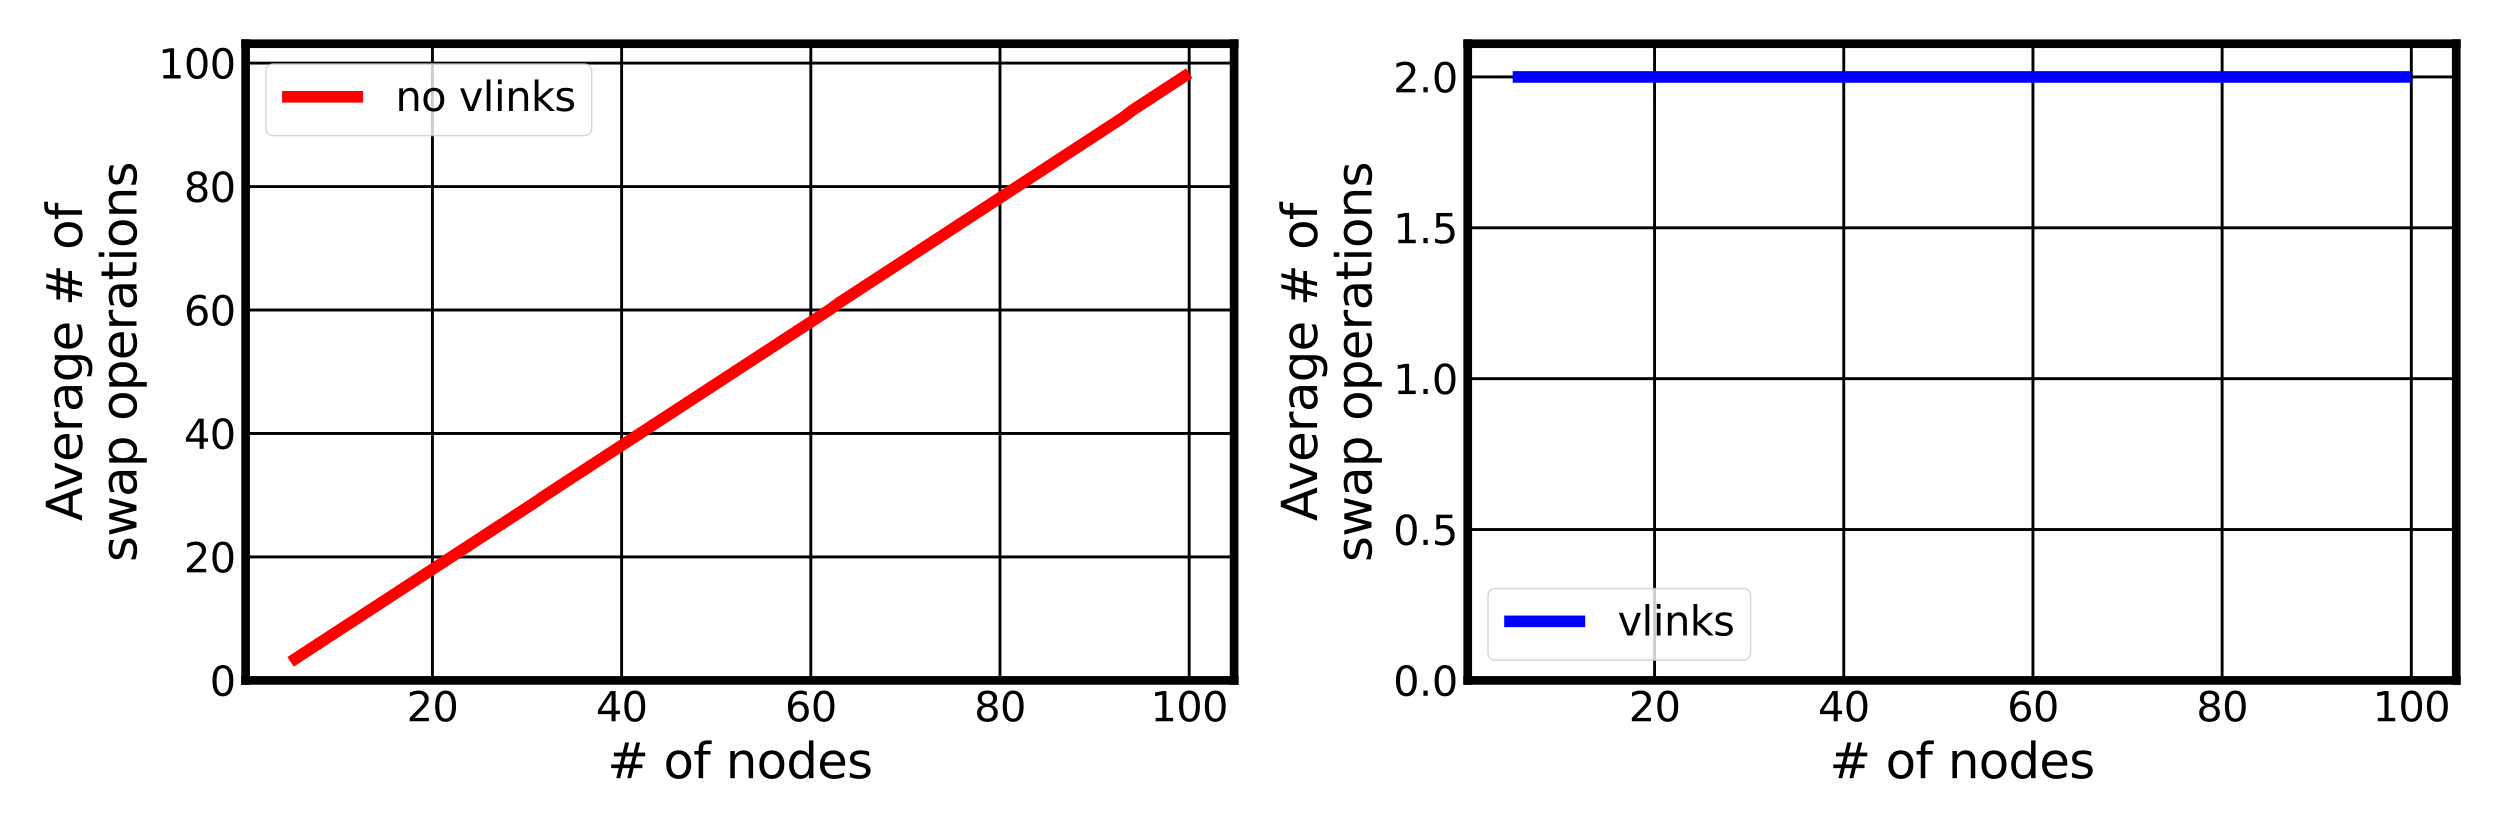 <?xml version="1.0" encoding="utf-8" standalone="no"?>
<!DOCTYPE svg PUBLIC "-//W3C//DTD SVG 1.1//EN"
  "http://www.w3.org/Graphics/SVG/1.1/DTD/svg11.dtd">
<svg xmlns:xlink="http://www.w3.org/1999/xlink" width="864pt" height="288pt" viewBox="0 0 864 288" xmlns="http://www.w3.org/2000/svg" version="1.1">
 <defs>
  <style type="text/css">*{stroke-linejoin: round; stroke-linecap: butt}</style>
 </defs>
 <g id="figure_1">
  <g id="patch_1">
   <path d="M 0 288 
L 864 288 
L 864 0 
L 0 0 
z
" style="fill: #ffffff"/>
  </g>
  <g id="axes_1">
   <g id="patch_2">
    <path d="M 84.882 235.14 
L 426.51 235.14 
L 426.51 15.12 
L 84.882 15.12 
z
" style="fill: #ffffff"/>
   </g>
   <g id="matplotlib.axis_1">
    <g id="xtick_1">
     <g id="line2d_1">
      <path d="M 149.448 235.14 
L 149.448 15.12 
" clip-path="url(#p1655f46c1a)" style="fill: none; stroke: #000000"/>
     </g>
     <g id="line2d_2"/>
     <g id="text_1">
      <!-- 20 -->
      <g transform="translate(140.541 249.278) scale(0.14 -0.14)">
       <defs>
        <path id="DejaVuSans-32" d="M 1228 531 
L 3431 531 
L 3431 0 
L 469 0 
L 469 531 
Q 828 903 1448 1529 
Q 2069 2156 2228 2338 
Q 2531 2678 2651 2914 
Q 2772 3150 2772 3378 
Q 2772 3750 2511 3984 
Q 2250 4219 1831 4219 
Q 1534 4219 1204 4116 
Q 875 4013 500 3803 
L 500 4441 
Q 881 4594 1212 4672 
Q 1544 4750 1819 4750 
Q 2544 4750 2975 4387 
Q 3406 4025 3406 3419 
Q 3406 3131 3298 2873 
Q 3191 2616 2906 2266 
Q 2828 2175 2409 1742 
Q 1991 1309 1228 531 
z
" transform="scale(0.016)"/>
        <path id="DejaVuSans-30" d="M 2034 4250 
Q 1547 4250 1301 3770 
Q 1056 3291 1056 2328 
Q 1056 1369 1301 889 
Q 1547 409 2034 409 
Q 2525 409 2770 889 
Q 3016 1369 3016 2328 
Q 3016 3291 2770 3770 
Q 2525 4250 2034 4250 
z
M 2034 4750 
Q 2819 4750 3233 4129 
Q 3647 3509 3647 2328 
Q 3647 1150 3233 529 
Q 2819 -91 2034 -91 
Q 1250 -91 836 529 
Q 422 1150 422 2328 
Q 422 3509 836 4129 
Q 1250 4750 2034 4750 
z
" transform="scale(0.016)"/>
       </defs>
       <use xlink:href="#DejaVuSans-32"/>
       <use xlink:href="#DejaVuSans-30" x="63.623"/>
      </g>
     </g>
    </g>
    <g id="xtick_2">
     <g id="line2d_3">
      <path d="M 214.831 235.14 
L 214.831 15.12 
" clip-path="url(#p1655f46c1a)" style="fill: none; stroke: #000000"/>
     </g>
     <g id="line2d_4"/>
     <g id="text_2">
      <!-- 40 -->
      <g transform="translate(205.924 249.278) scale(0.14 -0.14)">
       <defs>
        <path id="DejaVuSans-34" d="M 2419 4116 
L 825 1625 
L 2419 1625 
L 2419 4116 
z
M 2253 4666 
L 3047 4666 
L 3047 1625 
L 3713 1625 
L 3713 1100 
L 3047 1100 
L 3047 0 
L 2419 0 
L 2419 1100 
L 313 1100 
L 313 1709 
L 2253 4666 
z
" transform="scale(0.016)"/>
       </defs>
       <use xlink:href="#DejaVuSans-34"/>
       <use xlink:href="#DejaVuSans-30" x="63.623"/>
      </g>
     </g>
    </g>
    <g id="xtick_3">
     <g id="line2d_5">
      <path d="M 280.215 235.14 
L 280.215 15.12 
" clip-path="url(#p1655f46c1a)" style="fill: none; stroke: #000000"/>
     </g>
     <g id="line2d_6"/>
     <g id="text_3">
      <!-- 60 -->
      <g transform="translate(271.307 249.278) scale(0.14 -0.14)">
       <defs>
        <path id="DejaVuSans-36" d="M 2113 2584 
Q 1688 2584 1439 2293 
Q 1191 2003 1191 1497 
Q 1191 994 1439 701 
Q 1688 409 2113 409 
Q 2538 409 2786 701 
Q 3034 994 3034 1497 
Q 3034 2003 2786 2293 
Q 2538 2584 2113 2584 
z
M 3366 4563 
L 3366 3988 
Q 3128 4100 2886 4159 
Q 2644 4219 2406 4219 
Q 1781 4219 1451 3797 
Q 1122 3375 1075 2522 
Q 1259 2794 1537 2939 
Q 1816 3084 2150 3084 
Q 2853 3084 3261 2657 
Q 3669 2231 3669 1497 
Q 3669 778 3244 343 
Q 2819 -91 2113 -91 
Q 1303 -91 875 529 
Q 447 1150 447 2328 
Q 447 3434 972 4092 
Q 1497 4750 2381 4750 
Q 2619 4750 2861 4703 
Q 3103 4656 3366 4563 
z
" transform="scale(0.016)"/>
       </defs>
       <use xlink:href="#DejaVuSans-36"/>
       <use xlink:href="#DejaVuSans-30" x="63.623"/>
      </g>
     </g>
    </g>
    <g id="xtick_4">
     <g id="line2d_7">
      <path d="M 345.598 235.14 
L 345.598 15.12 
" clip-path="url(#p1655f46c1a)" style="fill: none; stroke: #000000"/>
     </g>
     <g id="line2d_8"/>
     <g id="text_4">
      <!-- 80 -->
      <g transform="translate(336.691 249.278) scale(0.14 -0.14)">
       <defs>
        <path id="DejaVuSans-38" d="M 2034 2216 
Q 1584 2216 1326 1975 
Q 1069 1734 1069 1313 
Q 1069 891 1326 650 
Q 1584 409 2034 409 
Q 2484 409 2743 651 
Q 3003 894 3003 1313 
Q 3003 1734 2745 1975 
Q 2488 2216 2034 2216 
z
M 1403 2484 
Q 997 2584 770 2862 
Q 544 3141 544 3541 
Q 544 4100 942 4425 
Q 1341 4750 2034 4750 
Q 2731 4750 3128 4425 
Q 3525 4100 3525 3541 
Q 3525 3141 3298 2862 
Q 3072 2584 2669 2484 
Q 3125 2378 3379 2068 
Q 3634 1759 3634 1313 
Q 3634 634 3220 271 
Q 2806 -91 2034 -91 
Q 1263 -91 848 271 
Q 434 634 434 1313 
Q 434 1759 690 2068 
Q 947 2378 1403 2484 
z
M 1172 3481 
Q 1172 3119 1398 2916 
Q 1625 2713 2034 2713 
Q 2441 2713 2670 2916 
Q 2900 3119 2900 3481 
Q 2900 3844 2670 4047 
Q 2441 4250 2034 4250 
Q 1625 4250 1398 4047 
Q 1172 3844 1172 3481 
z
" transform="scale(0.016)"/>
       </defs>
       <use xlink:href="#DejaVuSans-38"/>
       <use xlink:href="#DejaVuSans-30" x="63.623"/>
      </g>
     </g>
    </g>
    <g id="xtick_5">
     <g id="line2d_9">
      <path d="M 410.981 235.14 
L 410.981 15.12 
" clip-path="url(#p1655f46c1a)" style="fill: none; stroke: #000000"/>
     </g>
     <g id="line2d_10"/>
     <g id="text_5">
      <!-- 100 -->
      <g transform="translate(397.62 249.278) scale(0.14 -0.14)">
       <defs>
        <path id="DejaVuSans-31" d="M 794 531 
L 1825 531 
L 1825 4091 
L 703 3866 
L 703 4441 
L 1819 4666 
L 2450 4666 
L 2450 531 
L 3481 531 
L 3481 0 
L 794 0 
L 794 531 
z
" transform="scale(0.016)"/>
       </defs>
       <use xlink:href="#DejaVuSans-31"/>
       <use xlink:href="#DejaVuSans-30" x="63.623"/>
       <use xlink:href="#DejaVuSans-30" x="127.246"/>
      </g>
     </g>
    </g>
    <g id="text_6">
     <!-- # of nodes -->
     <g transform="translate(209.881 268.955) scale(0.168 -0.168)">
      <defs>
       <path id="DejaVuSans-23" d="M 3272 2816 
L 2363 2816 
L 2100 1772 
L 3016 1772 
L 3272 2816 
z
M 2803 4594 
L 2478 3297 
L 3391 3297 
L 3719 4594 
L 4219 4594 
L 3897 3297 
L 4872 3297 
L 4872 2816 
L 3775 2816 
L 3519 1772 
L 4513 1772 
L 4513 1294 
L 3397 1294 
L 3072 0 
L 2572 0 
L 2894 1294 
L 1978 1294 
L 1656 0 
L 1153 0 
L 1478 1294 
L 494 1294 
L 494 1772 
L 1594 1772 
L 1856 2816 
L 850 2816 
L 850 3297 
L 1978 3297 
L 2297 4594 
L 2803 4594 
z
" transform="scale(0.016)"/>
       <path id="DejaVuSans-20" transform="scale(0.016)"/>
       <path id="DejaVuSans-6f" d="M 1959 3097 
Q 1497 3097 1228 2736 
Q 959 2375 959 1747 
Q 959 1119 1226 758 
Q 1494 397 1959 397 
Q 2419 397 2687 759 
Q 2956 1122 2956 1747 
Q 2956 2369 2687 2733 
Q 2419 3097 1959 3097 
z
M 1959 3584 
Q 2709 3584 3137 3096 
Q 3566 2609 3566 1747 
Q 3566 888 3137 398 
Q 2709 -91 1959 -91 
Q 1206 -91 779 398 
Q 353 888 353 1747 
Q 353 2609 779 3096 
Q 1206 3584 1959 3584 
z
" transform="scale(0.016)"/>
       <path id="DejaVuSans-66" d="M 2375 4863 
L 2375 4384 
L 1825 4384 
Q 1516 4384 1395 4259 
Q 1275 4134 1275 3809 
L 1275 3500 
L 2222 3500 
L 2222 3053 
L 1275 3053 
L 1275 0 
L 697 0 
L 697 3053 
L 147 3053 
L 147 3500 
L 697 3500 
L 697 3744 
Q 697 4328 969 4595 
Q 1241 4863 1831 4863 
L 2375 4863 
z
" transform="scale(0.016)"/>
       <path id="DejaVuSans-6e" d="M 3513 2113 
L 3513 0 
L 2938 0 
L 2938 2094 
Q 2938 2591 2744 2837 
Q 2550 3084 2163 3084 
Q 1697 3084 1428 2787 
Q 1159 2491 1159 1978 
L 1159 0 
L 581 0 
L 581 3500 
L 1159 3500 
L 1159 2956 
Q 1366 3272 1645 3428 
Q 1925 3584 2291 3584 
Q 2894 3584 3203 3211 
Q 3513 2838 3513 2113 
z
" transform="scale(0.016)"/>
       <path id="DejaVuSans-64" d="M 2906 2969 
L 2906 4863 
L 3481 4863 
L 3481 0 
L 2906 0 
L 2906 525 
Q 2725 213 2448 61 
Q 2172 -91 1784 -91 
Q 1150 -91 751 415 
Q 353 922 353 1747 
Q 353 2572 751 3078 
Q 1150 3584 1784 3584 
Q 2172 3584 2448 3432 
Q 2725 3281 2906 2969 
z
M 947 1747 
Q 947 1113 1208 752 
Q 1469 391 1925 391 
Q 2381 391 2643 752 
Q 2906 1113 2906 1747 
Q 2906 2381 2643 2742 
Q 2381 3103 1925 3103 
Q 1469 3103 1208 2742 
Q 947 2381 947 1747 
z
" transform="scale(0.016)"/>
       <path id="DejaVuSans-65" d="M 3597 1894 
L 3597 1613 
L 953 1613 
Q 991 1019 1311 708 
Q 1631 397 2203 397 
Q 2534 397 2845 478 
Q 3156 559 3463 722 
L 3463 178 
Q 3153 47 2828 -22 
Q 2503 -91 2169 -91 
Q 1331 -91 842 396 
Q 353 884 353 1716 
Q 353 2575 817 3079 
Q 1281 3584 2069 3584 
Q 2775 3584 3186 3129 
Q 3597 2675 3597 1894 
z
M 3022 2063 
Q 3016 2534 2758 2815 
Q 2500 3097 2075 3097 
Q 1594 3097 1305 2825 
Q 1016 2553 972 2059 
L 3022 2063 
z
" transform="scale(0.016)"/>
       <path id="DejaVuSans-73" d="M 2834 3397 
L 2834 2853 
Q 2591 2978 2328 3040 
Q 2066 3103 1784 3103 
Q 1356 3103 1142 2972 
Q 928 2841 928 2578 
Q 928 2378 1081 2264 
Q 1234 2150 1697 2047 
L 1894 2003 
Q 2506 1872 2764 1633 
Q 3022 1394 3022 966 
Q 3022 478 2636 193 
Q 2250 -91 1575 -91 
Q 1294 -91 989 -36 
Q 684 19 347 128 
L 347 722 
Q 666 556 975 473 
Q 1284 391 1588 391 
Q 1994 391 2212 530 
Q 2431 669 2431 922 
Q 2431 1156 2273 1281 
Q 2116 1406 1581 1522 
L 1381 1569 
Q 847 1681 609 1914 
Q 372 2147 372 2553 
Q 372 3047 722 3315 
Q 1072 3584 1716 3584 
Q 2034 3584 2315 3537 
Q 2597 3491 2834 3397 
z
" transform="scale(0.016)"/>
      </defs>
      <use xlink:href="#DejaVuSans-23"/>
      <use xlink:href="#DejaVuSans-20" x="83.789"/>
      <use xlink:href="#DejaVuSans-6f" x="115.576"/>
      <use xlink:href="#DejaVuSans-66" x="176.758"/>
      <use xlink:href="#DejaVuSans-20" x="211.963"/>
      <use xlink:href="#DejaVuSans-6e" x="243.75"/>
      <use xlink:href="#DejaVuSans-6f" x="307.129"/>
      <use xlink:href="#DejaVuSans-64" x="368.311"/>
      <use xlink:href="#DejaVuSans-65" x="431.787"/>
      <use xlink:href="#DejaVuSans-73" x="493.311"/>
     </g>
    </g>
   </g>
   <g id="matplotlib.axis_2">
    <g id="ytick_1">
     <g id="line2d_11">
      <path d="M 84.882 235.14 
L 426.51 235.14 
" clip-path="url(#p1655f46c1a)" style="fill: none; stroke: #000000"/>
     </g>
     <g id="line2d_12"/>
     <g id="text_7">
      <!-- 0 -->
      <g transform="translate(72.475 240.459) scale(0.14 -0.14)">
       <use xlink:href="#DejaVuSans-30"/>
      </g>
     </g>
    </g>
    <g id="ytick_2">
     <g id="line2d_13">
      <path d="M 84.882 192.473 
L 426.51 192.473 
" clip-path="url(#p1655f46c1a)" style="fill: none; stroke: #000000"/>
     </g>
     <g id="line2d_14"/>
     <g id="text_8">
      <!-- 20 -->
      <g transform="translate(63.567 197.792) scale(0.14 -0.14)">
       <use xlink:href="#DejaVuSans-32"/>
       <use xlink:href="#DejaVuSans-30" x="63.623"/>
      </g>
     </g>
    </g>
    <g id="ytick_3">
     <g id="line2d_15">
      <path d="M 84.882 149.807 
L 426.51 149.807 
" clip-path="url(#p1655f46c1a)" style="fill: none; stroke: #000000"/>
     </g>
     <g id="line2d_16"/>
     <g id="text_9">
      <!-- 40 -->
      <g transform="translate(63.567 155.126) scale(0.14 -0.14)">
       <use xlink:href="#DejaVuSans-34"/>
       <use xlink:href="#DejaVuSans-30" x="63.623"/>
      </g>
     </g>
    </g>
    <g id="ytick_4">
     <g id="line2d_17">
      <path d="M 84.882 107.14 
L 426.51 107.14 
" clip-path="url(#p1655f46c1a)" style="fill: none; stroke: #000000"/>
     </g>
     <g id="line2d_18"/>
     <g id="text_10">
      <!-- 60 -->
      <g transform="translate(63.567 112.459) scale(0.14 -0.14)">
       <use xlink:href="#DejaVuSans-36"/>
       <use xlink:href="#DejaVuSans-30" x="63.623"/>
      </g>
     </g>
    </g>
    <g id="ytick_5">
     <g id="line2d_19">
      <path d="M 84.882 64.474 
L 426.51 64.474 
" clip-path="url(#p1655f46c1a)" style="fill: none; stroke: #000000"/>
     </g>
     <g id="line2d_20"/>
     <g id="text_11">
      <!-- 80 -->
      <g transform="translate(63.567 69.792) scale(0.14 -0.14)">
       <use xlink:href="#DejaVuSans-38"/>
       <use xlink:href="#DejaVuSans-30" x="63.623"/>
      </g>
     </g>
    </g>
    <g id="ytick_6">
     <g id="line2d_21">
      <path d="M 84.882 21.807 
L 426.51 21.807 
" clip-path="url(#p1655f46c1a)" style="fill: none; stroke: #000000"/>
     </g>
     <g id="line2d_22"/>
     <g id="text_12">
      <!-- 100 -->
      <g transform="translate(54.66 27.126) scale(0.14 -0.14)">
       <use xlink:href="#DejaVuSans-31"/>
       <use xlink:href="#DejaVuSans-30" x="63.623"/>
       <use xlink:href="#DejaVuSans-30" x="127.246"/>
      </g>
     </g>
    </g>
    <g id="text_13">
     <!-- Average # of -->
     <g transform="translate(28.353 180.1) rotate(-90) scale(0.168 -0.168)">
      <defs>
       <path id="DejaVuSans-41" d="M 2188 4044 
L 1331 1722 
L 3047 1722 
L 2188 4044 
z
M 1831 4666 
L 2547 4666 
L 4325 0 
L 3669 0 
L 3244 1197 
L 1141 1197 
L 716 0 
L 50 0 
L 1831 4666 
z
" transform="scale(0.016)"/>
       <path id="DejaVuSans-76" d="M 191 3500 
L 800 3500 
L 1894 563 
L 2988 3500 
L 3597 3500 
L 2284 0 
L 1503 0 
L 191 3500 
z
" transform="scale(0.016)"/>
       <path id="DejaVuSans-72" d="M 2631 2963 
Q 2534 3019 2420 3045 
Q 2306 3072 2169 3072 
Q 1681 3072 1420 2755 
Q 1159 2438 1159 1844 
L 1159 0 
L 581 0 
L 581 3500 
L 1159 3500 
L 1159 2956 
Q 1341 3275 1631 3429 
Q 1922 3584 2338 3584 
Q 2397 3584 2469 3576 
Q 2541 3569 2628 3553 
L 2631 2963 
z
" transform="scale(0.016)"/>
       <path id="DejaVuSans-61" d="M 2194 1759 
Q 1497 1759 1228 1600 
Q 959 1441 959 1056 
Q 959 750 1161 570 
Q 1363 391 1709 391 
Q 2188 391 2477 730 
Q 2766 1069 2766 1631 
L 2766 1759 
L 2194 1759 
z
M 3341 1997 
L 3341 0 
L 2766 0 
L 2766 531 
Q 2569 213 2275 61 
Q 1981 -91 1556 -91 
Q 1019 -91 701 211 
Q 384 513 384 1019 
Q 384 1609 779 1909 
Q 1175 2209 1959 2209 
L 2766 2209 
L 2766 2266 
Q 2766 2663 2505 2880 
Q 2244 3097 1772 3097 
Q 1472 3097 1187 3025 
Q 903 2953 641 2809 
L 641 3341 
Q 956 3463 1253 3523 
Q 1550 3584 1831 3584 
Q 2591 3584 2966 3190 
Q 3341 2797 3341 1997 
z
" transform="scale(0.016)"/>
       <path id="DejaVuSans-67" d="M 2906 1791 
Q 2906 2416 2648 2759 
Q 2391 3103 1925 3103 
Q 1463 3103 1205 2759 
Q 947 2416 947 1791 
Q 947 1169 1205 825 
Q 1463 481 1925 481 
Q 2391 481 2648 825 
Q 2906 1169 2906 1791 
z
M 3481 434 
Q 3481 -459 3084 -895 
Q 2688 -1331 1869 -1331 
Q 1566 -1331 1297 -1286 
Q 1028 -1241 775 -1147 
L 775 -588 
Q 1028 -725 1275 -790 
Q 1522 -856 1778 -856 
Q 2344 -856 2625 -561 
Q 2906 -266 2906 331 
L 2906 616 
Q 2728 306 2450 153 
Q 2172 0 1784 0 
Q 1141 0 747 490 
Q 353 981 353 1791 
Q 353 2603 747 3093 
Q 1141 3584 1784 3584 
Q 2172 3584 2450 3431 
Q 2728 3278 2906 2969 
L 2906 3500 
L 3481 3500 
L 3481 434 
z
" transform="scale(0.016)"/>
      </defs>
      <use xlink:href="#DejaVuSans-41"/>
      <use xlink:href="#DejaVuSans-76" x="62.533"/>
      <use xlink:href="#DejaVuSans-65" x="121.713"/>
      <use xlink:href="#DejaVuSans-72" x="183.236"/>
      <use xlink:href="#DejaVuSans-61" x="224.35"/>
      <use xlink:href="#DejaVuSans-67" x="285.629"/>
      <use xlink:href="#DejaVuSans-65" x="349.105"/>
      <use xlink:href="#DejaVuSans-20" x="410.629"/>
      <use xlink:href="#DejaVuSans-23" x="442.416"/>
      <use xlink:href="#DejaVuSans-20" x="526.205"/>
      <use xlink:href="#DejaVuSans-6f" x="557.992"/>
      <use xlink:href="#DejaVuSans-66" x="619.174"/>
     </g>
     <!-- swap operations -->
     <g transform="translate(47.166 194.233) rotate(-90) scale(0.168 -0.168)">
      <defs>
       <path id="DejaVuSans-77" d="M 269 3500 
L 844 3500 
L 1563 769 
L 2278 3500 
L 2956 3500 
L 3675 769 
L 4391 3500 
L 4966 3500 
L 4050 0 
L 3372 0 
L 2619 2869 
L 1863 0 
L 1184 0 
L 269 3500 
z
" transform="scale(0.016)"/>
       <path id="DejaVuSans-70" d="M 1159 525 
L 1159 -1331 
L 581 -1331 
L 581 3500 
L 1159 3500 
L 1159 2969 
Q 1341 3281 1617 3432 
Q 1894 3584 2278 3584 
Q 2916 3584 3314 3078 
Q 3713 2572 3713 1747 
Q 3713 922 3314 415 
Q 2916 -91 2278 -91 
Q 1894 -91 1617 61 
Q 1341 213 1159 525 
z
M 3116 1747 
Q 3116 2381 2855 2742 
Q 2594 3103 2138 3103 
Q 1681 3103 1420 2742 
Q 1159 2381 1159 1747 
Q 1159 1113 1420 752 
Q 1681 391 2138 391 
Q 2594 391 2855 752 
Q 3116 1113 3116 1747 
z
" transform="scale(0.016)"/>
       <path id="DejaVuSans-74" d="M 1172 4494 
L 1172 3500 
L 2356 3500 
L 2356 3053 
L 1172 3053 
L 1172 1153 
Q 1172 725 1289 603 
Q 1406 481 1766 481 
L 2356 481 
L 2356 0 
L 1766 0 
Q 1100 0 847 248 
Q 594 497 594 1153 
L 594 3053 
L 172 3053 
L 172 3500 
L 594 3500 
L 594 4494 
L 1172 4494 
z
" transform="scale(0.016)"/>
       <path id="DejaVuSans-69" d="M 603 3500 
L 1178 3500 
L 1178 0 
L 603 0 
L 603 3500 
z
M 603 4863 
L 1178 4863 
L 1178 4134 
L 603 4134 
L 603 4863 
z
" transform="scale(0.016)"/>
      </defs>
      <use xlink:href="#DejaVuSans-73"/>
      <use xlink:href="#DejaVuSans-77" x="52.1"/>
      <use xlink:href="#DejaVuSans-61" x="133.887"/>
      <use xlink:href="#DejaVuSans-70" x="195.166"/>
      <use xlink:href="#DejaVuSans-20" x="258.643"/>
      <use xlink:href="#DejaVuSans-6f" x="290.43"/>
      <use xlink:href="#DejaVuSans-70" x="351.611"/>
      <use xlink:href="#DejaVuSans-65" x="415.088"/>
      <use xlink:href="#DejaVuSans-72" x="476.611"/>
      <use xlink:href="#DejaVuSans-61" x="517.725"/>
      <use xlink:href="#DejaVuSans-74" x="579.004"/>
      <use xlink:href="#DejaVuSans-69" x="618.213"/>
      <use xlink:href="#DejaVuSans-6f" x="645.996"/>
      <use xlink:href="#DejaVuSans-6e" x="707.178"/>
      <use xlink:href="#DejaVuSans-73" x="770.557"/>
     </g>
    </g>
   </g>
   <g id="line2d_23">
    <path d="M 100.411 228.74 
L 103.68 226.607 
L 106.949 224.473 
L 110.218 222.34 
L 113.487 220.207 
L 116.756 218.073 
L 120.026 215.94 
L 123.295 213.807 
L 126.564 211.673 
L 129.833 209.54 
L 133.102 207.407 
L 136.371 205.273 
L 139.641 203.14 
L 142.91 201.007 
L 146.179 198.873 
L 149.448 196.74 
L 152.717 194.607 
L 155.986 192.473 
L 159.256 190.34 
L 162.525 188.207 
L 165.794 186.073 
L 169.063 183.94 
L 172.332 181.807 
L 175.601 179.673 
L 178.871 177.54 
L 182.14 175.407 
L 185.409 173.273 
L 188.678 171.016 
L 191.947 168.883 
L 195.216 166.749 
L 198.486 164.616 
L 201.755 162.479 
L 205.024 160.345 
L 208.293 158.216 
L 211.562 156.079 
L 214.831 153.949 
L 218.101 151.816 
L 221.37 149.679 
L 224.639 147.549 
L 227.908 145.412 
L 231.177 143.283 
L 234.446 141.149 
L 237.716 139.016 
L 240.985 136.883 
L 244.254 134.745 
L 247.523 132.616 
L 250.792 130.483 
L 254.061 128.349 
L 257.331 126.216 
L 260.6 124.079 
L 263.869 121.949 
L 267.138 119.812 
L 270.407 117.683 
L 273.676 115.545 
L 276.946 113.416 
L 280.215 111.283 
L 283.484 109.145 
L 286.753 107.016 
L 290.022 104.626 
L 293.291 102.492 
L 296.561 100.359 
L 299.83 98.217 
L 303.099 96.092 
L 306.368 93.959 
L 309.637 91.821 
L 312.906 89.688 
L 316.176 87.559 
L 319.445 85.426 
L 322.714 83.292 
L 325.983 81.155 
L 329.252 79.021 
L 332.521 76.892 
L 335.791 74.755 
L 339.06 72.621 
L 342.329 70.488 
L 345.598 68.35 
L 348.867 66.217 
L 352.136 64.088 
L 355.406 61.959 
L 358.675 59.821 
L 361.944 57.688 
L 365.213 55.555 
L 368.482 53.426 
L 371.751 51.292 
L 375.021 49.155 
L 378.29 47.026 
L 381.559 44.888 
L 384.828 42.759 
L 388.097 40.626 
L 391.366 38.097 
L 394.636 35.963 
L 397.905 33.834 
L 401.174 31.701 
L 404.443 29.563 
L 407.712 27.434 
L 410.981 25.292 
" clip-path="url(#p1655f46c1a)" style="fill: none; stroke: #ff0000; stroke-width: 4"/>
   </g>
   <g id="patch_3">
    <path d="M 84.882 235.14 
L 84.882 15.12 
" style="fill: none; stroke: #000000; stroke-width: 3; stroke-linejoin: miter; stroke-linecap: square"/>
   </g>
   <g id="patch_4">
    <path d="M 426.51 235.14 
L 426.51 15.12 
" style="fill: none; stroke: #000000; stroke-width: 3; stroke-linejoin: miter; stroke-linecap: square"/>
   </g>
   <g id="patch_5">
    <path d="M 84.882 235.14 
L 426.51 235.14 
" style="fill: none; stroke: #000000; stroke-width: 3; stroke-linejoin: miter; stroke-linecap: square"/>
   </g>
   <g id="patch_6">
    <path d="M 84.882 15.12 
L 426.51 15.12 
" style="fill: none; stroke: #000000; stroke-width: 3; stroke-linejoin: miter; stroke-linecap: square"/>
   </g>
   <g id="legend_1">
    <g id="patch_7">
     <path d="M 94.682 46.869 
L 201.708 46.869 
Q 204.508 46.869 204.508 44.069 
L 204.508 24.92 
Q 204.508 22.12 201.708 22.12 
L 94.682 22.12 
Q 91.882 22.12 91.882 24.92 
L 91.882 44.069 
Q 91.882 46.869 94.682 46.869 
z
" style="fill: #ffffff; opacity: 0.8; stroke: #cccccc; stroke-width: 0.5; stroke-linejoin: miter"/>
    </g>
    <g id="line2d_24">
     <path d="M 97.482 33.458 
L 111.482 33.458 
L 125.482 33.458 
" style="fill: none; stroke: #ff0000; stroke-width: 4"/>
    </g>
    <g id="text_14">
     <!-- no vlinks -->
     <g transform="translate(136.682 38.358) scale(0.14 -0.14)">
      <defs>
       <path id="DejaVuSans-6c" d="M 603 4863 
L 1178 4863 
L 1178 0 
L 603 0 
L 603 4863 
z
" transform="scale(0.016)"/>
       <path id="DejaVuSans-6b" d="M 581 4863 
L 1159 4863 
L 1159 1991 
L 2875 3500 
L 3609 3500 
L 1753 1863 
L 3688 0 
L 2938 0 
L 1159 1709 
L 1159 0 
L 581 0 
L 581 4863 
z
" transform="scale(0.016)"/>
      </defs>
      <use xlink:href="#DejaVuSans-6e"/>
      <use xlink:href="#DejaVuSans-6f" x="63.379"/>
      <use xlink:href="#DejaVuSans-20" x="124.561"/>
      <use xlink:href="#DejaVuSans-76" x="156.348"/>
      <use xlink:href="#DejaVuSans-6c" x="215.527"/>
      <use xlink:href="#DejaVuSans-69" x="243.311"/>
      <use xlink:href="#DejaVuSans-6e" x="271.094"/>
      <use xlink:href="#DejaVuSans-6b" x="334.473"/>
      <use xlink:href="#DejaVuSans-73" x="392.383"/>
     </g>
    </g>
   </g>
  </g>
  <g id="axes_2">
   <g id="patch_8">
    <path d="M 507.252 235.14 
L 848.88 235.14 
L 848.88 15.12 
L 507.252 15.12 
z
" style="fill: #ffffff"/>
   </g>
   <g id="matplotlib.axis_3">
    <g id="xtick_6">
     <g id="line2d_25">
      <path d="M 571.818 235.14 
L 571.818 15.12 
" clip-path="url(#pf3a8c49ee2)" style="fill: none; stroke: #000000"/>
     </g>
     <g id="line2d_26"/>
     <g id="text_15">
      <!-- 20 -->
      <g transform="translate(562.911 249.278) scale(0.14 -0.14)">
       <use xlink:href="#DejaVuSans-32"/>
       <use xlink:href="#DejaVuSans-30" x="63.623"/>
      </g>
     </g>
    </g>
    <g id="xtick_7">
     <g id="line2d_27">
      <path d="M 637.201 235.14 
L 637.201 15.12 
" clip-path="url(#pf3a8c49ee2)" style="fill: none; stroke: #000000"/>
     </g>
     <g id="line2d_28"/>
     <g id="text_16">
      <!-- 40 -->
      <g transform="translate(628.294 249.278) scale(0.14 -0.14)">
       <use xlink:href="#DejaVuSans-34"/>
       <use xlink:href="#DejaVuSans-30" x="63.623"/>
      </g>
     </g>
    </g>
    <g id="xtick_8">
     <g id="line2d_29">
      <path d="M 702.585 235.14 
L 702.585 15.12 
" clip-path="url(#pf3a8c49ee2)" style="fill: none; stroke: #000000"/>
     </g>
     <g id="line2d_30"/>
     <g id="text_17">
      <!-- 60 -->
      <g transform="translate(693.677 249.278) scale(0.14 -0.14)">
       <use xlink:href="#DejaVuSans-36"/>
       <use xlink:href="#DejaVuSans-30" x="63.623"/>
      </g>
     </g>
    </g>
    <g id="xtick_9">
     <g id="line2d_31">
      <path d="M 767.968 235.14 
L 767.968 15.12 
" clip-path="url(#pf3a8c49ee2)" style="fill: none; stroke: #000000"/>
     </g>
     <g id="line2d_32"/>
     <g id="text_18">
      <!-- 80 -->
      <g transform="translate(759.061 249.278) scale(0.14 -0.14)">
       <use xlink:href="#DejaVuSans-38"/>
       <use xlink:href="#DejaVuSans-30" x="63.623"/>
      </g>
     </g>
    </g>
    <g id="xtick_10">
     <g id="line2d_33">
      <path d="M 833.351 235.14 
L 833.351 15.12 
" clip-path="url(#pf3a8c49ee2)" style="fill: none; stroke: #000000"/>
     </g>
     <g id="line2d_34"/>
     <g id="text_19">
      <!-- 100 -->
      <g transform="translate(819.99 249.278) scale(0.14 -0.14)">
       <use xlink:href="#DejaVuSans-31"/>
       <use xlink:href="#DejaVuSans-30" x="63.623"/>
       <use xlink:href="#DejaVuSans-30" x="127.246"/>
      </g>
     </g>
    </g>
    <g id="text_20">
     <!-- # of nodes -->
     <g transform="translate(632.251 268.955) scale(0.168 -0.168)">
      <use xlink:href="#DejaVuSans-23"/>
      <use xlink:href="#DejaVuSans-20" x="83.789"/>
      <use xlink:href="#DejaVuSans-6f" x="115.576"/>
      <use xlink:href="#DejaVuSans-66" x="176.758"/>
      <use xlink:href="#DejaVuSans-20" x="211.963"/>
      <use xlink:href="#DejaVuSans-6e" x="243.75"/>
      <use xlink:href="#DejaVuSans-6f" x="307.129"/>
      <use xlink:href="#DejaVuSans-64" x="368.311"/>
      <use xlink:href="#DejaVuSans-65" x="431.787"/>
      <use xlink:href="#DejaVuSans-73" x="493.311"/>
     </g>
    </g>
   </g>
   <g id="matplotlib.axis_4">
    <g id="ytick_7">
     <g id="line2d_35">
      <path d="M 507.252 235.14 
L 848.88 235.14 
" clip-path="url(#pf3a8c49ee2)" style="fill: none; stroke: #000000"/>
     </g>
     <g id="line2d_36"/>
     <g id="text_21">
      <!-- 0.0 -->
      <g transform="translate(481.488 240.459) scale(0.14 -0.14)">
       <defs>
        <path id="DejaVuSans-2e" d="M 684 794 
L 1344 794 
L 1344 0 
L 684 0 
L 684 794 
z
" transform="scale(0.016)"/>
       </defs>
       <use xlink:href="#DejaVuSans-30"/>
       <use xlink:href="#DejaVuSans-2e" x="63.623"/>
       <use xlink:href="#DejaVuSans-30" x="95.41"/>
      </g>
     </g>
    </g>
    <g id="ytick_8">
     <g id="line2d_37">
      <path d="M 507.252 183.003 
L 848.88 183.003 
" clip-path="url(#pf3a8c49ee2)" style="fill: none; stroke: #000000"/>
     </g>
     <g id="line2d_38"/>
     <g id="text_22">
      <!-- 0.5 -->
      <g transform="translate(481.488 188.321) scale(0.14 -0.14)">
       <defs>
        <path id="DejaVuSans-35" d="M 691 4666 
L 3169 4666 
L 3169 4134 
L 1269 4134 
L 1269 2991 
Q 1406 3038 1543 3061 
Q 1681 3084 1819 3084 
Q 2600 3084 3056 2656 
Q 3513 2228 3513 1497 
Q 3513 744 3044 326 
Q 2575 -91 1722 -91 
Q 1428 -91 1123 -41 
Q 819 9 494 109 
L 494 744 
Q 775 591 1075 516 
Q 1375 441 1709 441 
Q 2250 441 2565 725 
Q 2881 1009 2881 1497 
Q 2881 1984 2565 2268 
Q 2250 2553 1709 2553 
Q 1456 2553 1204 2497 
Q 953 2441 691 2322 
L 691 4666 
z
" transform="scale(0.016)"/>
       </defs>
       <use xlink:href="#DejaVuSans-30"/>
       <use xlink:href="#DejaVuSans-2e" x="63.623"/>
       <use xlink:href="#DejaVuSans-35" x="95.41"/>
      </g>
     </g>
    </g>
    <g id="ytick_9">
     <g id="line2d_39">
      <path d="M 507.252 130.865 
L 848.88 130.865 
" clip-path="url(#pf3a8c49ee2)" style="fill: none; stroke: #000000"/>
     </g>
     <g id="line2d_40"/>
     <g id="text_23">
      <!-- 1.0 -->
      <g transform="translate(481.488 136.184) scale(0.14 -0.14)">
       <use xlink:href="#DejaVuSans-31"/>
       <use xlink:href="#DejaVuSans-2e" x="63.623"/>
       <use xlink:href="#DejaVuSans-30" x="95.41"/>
      </g>
     </g>
    </g>
    <g id="ytick_10">
     <g id="line2d_41">
      <path d="M 507.252 78.728 
L 848.88 78.728 
" clip-path="url(#pf3a8c49ee2)" style="fill: none; stroke: #000000"/>
     </g>
     <g id="line2d_42"/>
     <g id="text_24">
      <!-- 1.5 -->
      <g transform="translate(481.488 84.047) scale(0.14 -0.14)">
       <use xlink:href="#DejaVuSans-31"/>
       <use xlink:href="#DejaVuSans-2e" x="63.623"/>
       <use xlink:href="#DejaVuSans-35" x="95.41"/>
      </g>
     </g>
    </g>
    <g id="ytick_11">
     <g id="line2d_43">
      <path d="M 507.252 26.59 
L 848.88 26.59 
" clip-path="url(#pf3a8c49ee2)" style="fill: none; stroke: #000000"/>
     </g>
     <g id="line2d_44"/>
     <g id="text_25">
      <!-- 2.0 -->
      <g transform="translate(481.488 31.909) scale(0.14 -0.14)">
       <use xlink:href="#DejaVuSans-32"/>
       <use xlink:href="#DejaVuSans-2e" x="63.623"/>
       <use xlink:href="#DejaVuSans-30" x="95.41"/>
      </g>
     </g>
    </g>
    <g id="text_26">
     <!-- Average # of -->
     <g transform="translate(455.181 180.1) rotate(-90) scale(0.168 -0.168)">
      <use xlink:href="#DejaVuSans-41"/>
      <use xlink:href="#DejaVuSans-76" x="62.533"/>
      <use xlink:href="#DejaVuSans-65" x="121.713"/>
      <use xlink:href="#DejaVuSans-72" x="183.236"/>
      <use xlink:href="#DejaVuSans-61" x="224.35"/>
      <use xlink:href="#DejaVuSans-67" x="285.629"/>
      <use xlink:href="#DejaVuSans-65" x="349.105"/>
      <use xlink:href="#DejaVuSans-20" x="410.629"/>
      <use xlink:href="#DejaVuSans-23" x="442.416"/>
      <use xlink:href="#DejaVuSans-20" x="526.205"/>
      <use xlink:href="#DejaVuSans-6f" x="557.992"/>
      <use xlink:href="#DejaVuSans-66" x="619.174"/>
     </g>
     <!-- swap operations -->
     <g transform="translate(473.994 194.233) rotate(-90) scale(0.168 -0.168)">
      <use xlink:href="#DejaVuSans-73"/>
      <use xlink:href="#DejaVuSans-77" x="52.1"/>
      <use xlink:href="#DejaVuSans-61" x="133.887"/>
      <use xlink:href="#DejaVuSans-70" x="195.166"/>
      <use xlink:href="#DejaVuSans-20" x="258.643"/>
      <use xlink:href="#DejaVuSans-6f" x="290.43"/>
      <use xlink:href="#DejaVuSans-70" x="351.611"/>
      <use xlink:href="#DejaVuSans-65" x="415.088"/>
      <use xlink:href="#DejaVuSans-72" x="476.611"/>
      <use xlink:href="#DejaVuSans-61" x="517.725"/>
      <use xlink:href="#DejaVuSans-74" x="579.004"/>
      <use xlink:href="#DejaVuSans-69" x="618.213"/>
      <use xlink:href="#DejaVuSans-6f" x="645.996"/>
      <use xlink:href="#DejaVuSans-6e" x="707.178"/>
      <use xlink:href="#DejaVuSans-73" x="770.557"/>
     </g>
    </g>
   </g>
   <g id="line2d_45">
    <path d="M 522.781 26.59 
L 526.05 26.59 
L 529.319 26.59 
L 532.588 26.59 
L 535.857 26.59 
L 539.126 26.59 
L 542.396 26.59 
L 545.665 26.59 
L 548.934 26.59 
L 552.203 26.59 
L 555.472 26.59 
L 558.741 26.59 
L 562.011 26.59 
L 565.28 26.59 
L 568.549 26.59 
L 571.818 26.59 
L 575.087 26.59 
L 578.356 26.59 
L 581.626 26.59 
L 584.895 26.59 
L 588.164 26.59 
L 591.433 26.59 
L 594.702 26.59 
L 597.971 26.59 
L 601.241 26.59 
L 604.51 26.59 
L 607.779 26.59 
L 611.048 26.59 
L 614.317 26.59 
L 617.586 26.59 
L 620.856 26.59 
L 624.125 26.59 
L 627.394 26.59 
L 630.663 26.59 
L 633.932 26.59 
L 637.201 26.59 
L 640.471 26.59 
L 643.74 26.59 
L 647.009 26.59 
L 650.278 26.59 
L 653.547 26.59 
L 656.816 26.59 
L 660.086 26.59 
L 663.355 26.59 
L 666.624 26.59 
L 669.893 26.59 
L 673.162 26.59 
L 676.431 26.59 
L 679.701 26.59 
L 682.97 26.59 
L 686.239 26.59 
L 689.508 26.59 
L 692.777 26.59 
L 696.046 26.59 
L 699.316 26.59 
L 702.585 26.59 
L 705.854 26.59 
L 709.123 26.59 
L 712.392 26.59 
L 715.661 26.59 
L 718.931 26.59 
L 722.2 26.59 
L 725.469 26.59 
L 728.738 26.59 
L 732.007 26.59 
L 735.276 26.59 
L 738.546 26.59 
L 741.815 26.59 
L 745.084 26.59 
L 748.353 26.59 
L 751.622 26.59 
L 754.891 26.59 
L 758.161 26.59 
L 761.43 26.59 
L 764.699 26.59 
L 767.968 26.59 
L 771.237 26.59 
L 774.506 26.59 
L 777.776 26.59 
L 781.045 26.59 
L 784.314 26.59 
L 787.583 26.59 
L 790.852 26.59 
L 794.121 26.59 
L 797.391 26.59 
L 800.66 26.59 
L 803.929 26.59 
L 807.198 26.59 
L 810.467 26.59 
L 813.736 26.59 
L 817.006 26.59 
L 820.275 26.59 
L 823.544 26.59 
L 826.813 26.59 
L 830.082 26.59 
L 833.351 26.59 
" clip-path="url(#pf3a8c49ee2)" style="fill: none; stroke: #0000ff; stroke-width: 4"/>
   </g>
   <g id="patch_9">
    <path d="M 507.252 235.14 
L 507.252 15.12 
" style="fill: none; stroke: #000000; stroke-width: 3; stroke-linejoin: miter; stroke-linecap: square"/>
   </g>
   <g id="patch_10">
    <path d="M 848.88 235.14 
L 848.88 15.12 
" style="fill: none; stroke: #000000; stroke-width: 3; stroke-linejoin: miter; stroke-linecap: square"/>
   </g>
   <g id="patch_11">
    <path d="M 507.252 235.14 
L 848.88 235.14 
" style="fill: none; stroke: #000000; stroke-width: 3; stroke-linejoin: miter; stroke-linecap: square"/>
   </g>
   <g id="patch_12">
    <path d="M 507.252 15.12 
L 848.88 15.12 
" style="fill: none; stroke: #000000; stroke-width: 3; stroke-linejoin: miter; stroke-linecap: square"/>
   </g>
   <g id="legend_2">
    <g id="patch_13">
     <path d="M 517.052 228.14 
L 602.189 228.14 
Q 604.99 228.14 604.99 225.34 
L 604.99 206.191 
Q 604.99 203.391 602.189 203.391 
L 517.052 203.391 
Q 514.252 203.391 514.252 206.191 
L 514.252 225.34 
Q 514.252 228.14 517.052 228.14 
z
" style="fill: #ffffff; opacity: 0.8; stroke: #cccccc; stroke-width: 0.5; stroke-linejoin: miter"/>
    </g>
    <g id="line2d_46">
     <path d="M 519.852 214.728 
L 533.852 214.728 
L 547.852 214.728 
" style="fill: none; stroke: #0000ff; stroke-width: 4"/>
    </g>
    <g id="text_27">
     <!-- vlinks -->
     <g transform="translate(559.052 219.628) scale(0.14 -0.14)">
      <use xlink:href="#DejaVuSans-76"/>
      <use xlink:href="#DejaVuSans-6c" x="59.18"/>
      <use xlink:href="#DejaVuSans-69" x="86.963"/>
      <use xlink:href="#DejaVuSans-6e" x="114.746"/>
      <use xlink:href="#DejaVuSans-6b" x="178.125"/>
      <use xlink:href="#DejaVuSans-73" x="236.035"/>
     </g>
    </g>
   </g>
  </g>
 </g>
 <defs>
  <clipPath id="p1655f46c1a">
   <rect x="84.882" y="15.12" width="341.628" height="220.02"/>
  </clipPath>
  <clipPath id="pf3a8c49ee2">
   <rect x="507.252" y="15.12" width="341.628" height="220.02"/>
  </clipPath>
 </defs>
</svg>
